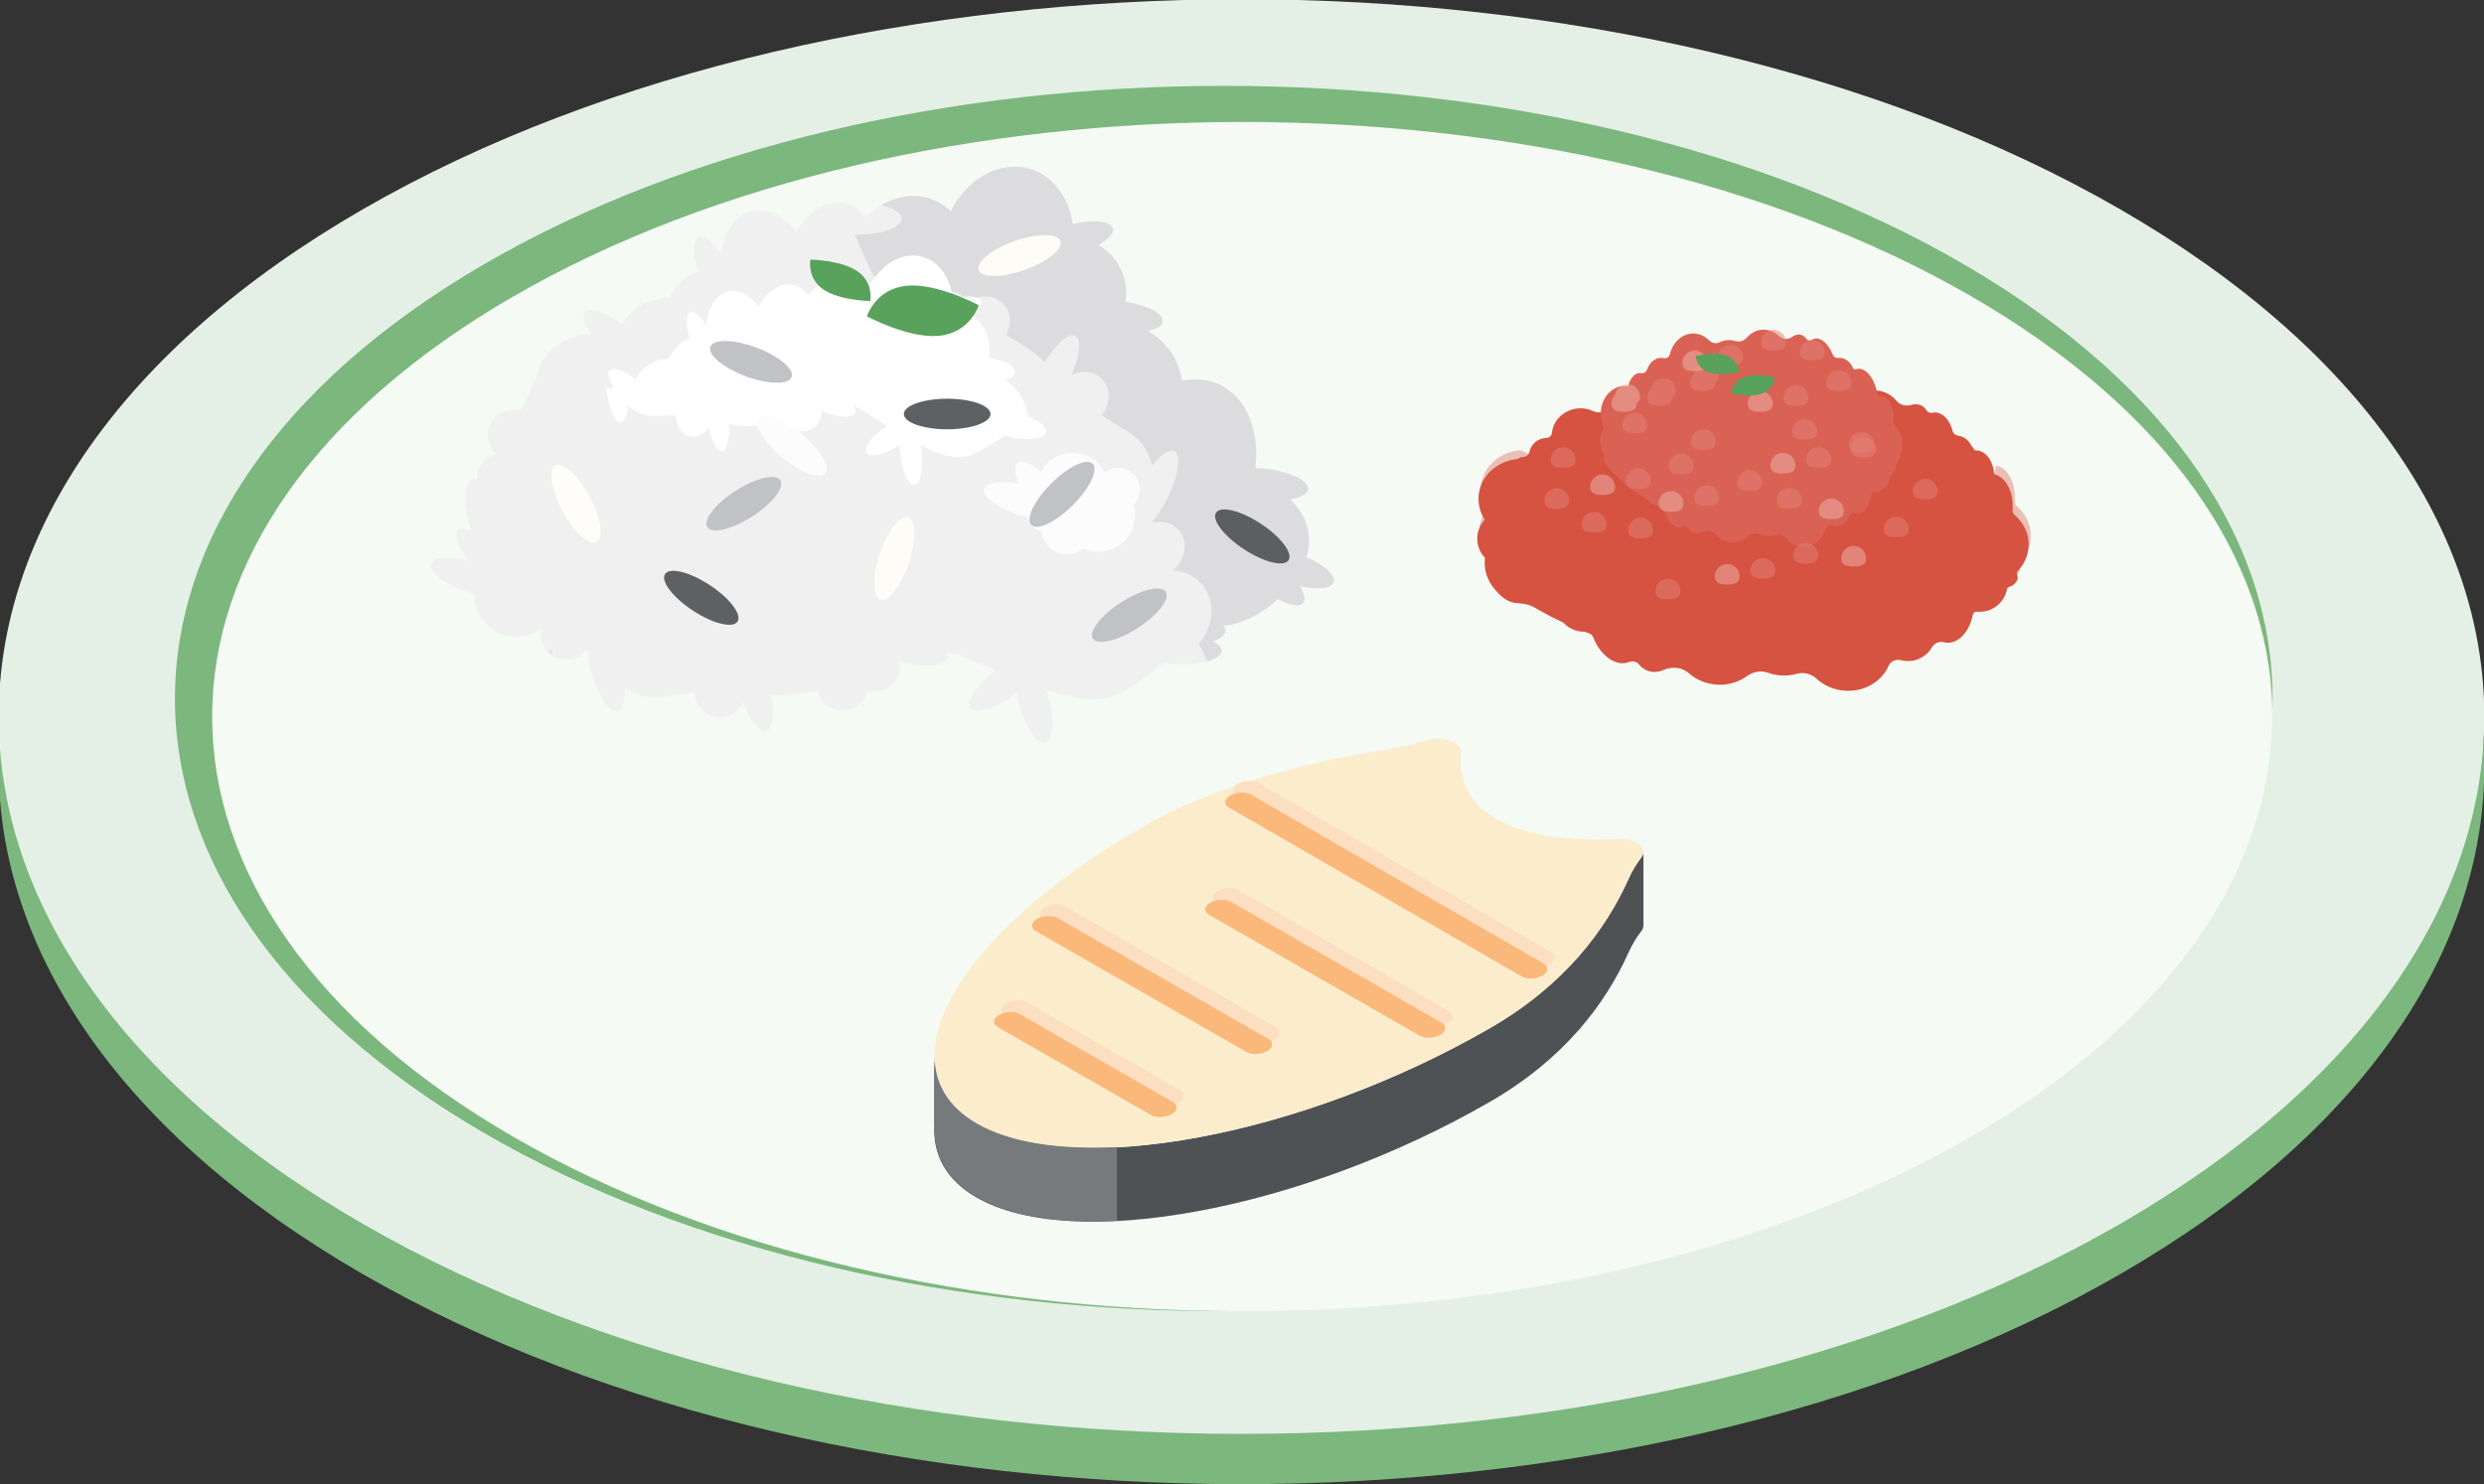 <?xml version="1.0" encoding="UTF-8" standalone="no"?>
<!-- Created with Inkscape (http://www.inkscape.org/) -->

<svg
   xmlns:dc="http://purl.org/dc/elements/1.1/"
   xmlns:cc="http://creativecommons.org/ns#"
   xmlns:rdf="http://www.w3.org/1999/02/22-rdf-syntax-ns#"
   xmlns:svg="http://www.w3.org/2000/svg"
   xmlns="http://www.w3.org/2000/svg"
   xmlns:sodipodi="http://sodipodi.sourceforge.net/DTD/sodipodi-0.dtd"
   xmlns:inkscape="http://www.inkscape.org/namespaces/inkscape"
   width="31.267mm"
   height="18.685mm"
   viewBox="0 0 31.267 18.685"
   version="1.1"
   id="svg13403"
   inkscape:version="0.92.4 (5da689c313, 2019-01-14)"
   sodipodi:docname="2.svg">
  <rect x="0" y="0" width="31.267" height="18.685" fill="#333333" stroke="none"/>
  <defs
     id="defs13397">
    <clipPath
       clipPathUnits="userSpaceOnUse"
       id="clipPath1671">
      <path
         d="m 106.447,506.061 h 12.998 v -9.078 h -12.998 z"
         id="path1669"
         inkscape:connector-curvature="0" />
    </clipPath>
    <clipPath
       clipPathUnits="userSpaceOnUse"
       id="clipPath1623">
      <path
         d="m 108.081,505.851 h 9.843 v -8.343 h -9.843 z"
         id="path1621"
         inkscape:connector-curvature="0" />
    </clipPath>
    <clipPath
       clipPathUnits="userSpaceOnUse"
       id="clipPath1583">
      <path
         d="m 107.777,506.239 h 10.497 v -6.877 h -10.497 z"
         id="path1581"
         inkscape:connector-curvature="0" />
    </clipPath>
    <clipPath
       clipPathUnits="userSpaceOnUse"
       id="clipPath1567">
      <path
         d="m 104.132,502.299 h 19.662 v -8.27 h -19.662 z"
         id="path1565"
         inkscape:connector-curvature="0" />
    </clipPath>
    <clipPath
       clipPathUnits="userSpaceOnUse"
       id="clipPath1515">
      <path
         d="m 106.674,506.593 h 13.799 v -8.343 h -13.799 z"
         id="path1513"
         inkscape:connector-curvature="0" />
    </clipPath>
  </defs>
  <sodipodi:namedview
     id="base"
     pagecolor="#ffffff"
     bordercolor="#666666"
     borderopacity="1.0"
     inkscape:pageopacity="0.0"
     inkscape:pageshadow="2"
     inkscape:zoom="3.959798"
     inkscape:cx="91.686106"
     inkscape:cy="31.938164"
     inkscape:document-units="mm"
     inkscape:current-layer="layer1"
     showgrid="false"
     inkscape:window-width="1920"
     inkscape:window-height="1017"
     inkscape:window-x="1912"
     inkscape:window-y="-8"
     inkscape:window-maximized="1" />
  <g
     inkscape:label="Layer 1"
     inkscape:groupmode="layer"
     id="layer1"
     transform="translate(-94.735,-137.223)">
    <g
       id="g1409"
       transform="matrix(0.353,0,0,-0.353,121.424,153.265)">
      <path
         d="m 0,0 c -17.307,-9.991 -45.366,-9.991 -62.672,0 -17.307,9.992 -17.307,26.192 0,36.184 17.306,9.992 45.365,9.992 62.672,0 C 17.306,26.192 17.306,9.992 0,0"
         style="fill:#7cb77e;fill-opacity:1;fill-rule:nonzero;stroke:none"
         id="path1411"
         inkscape:connector-curvature="0" />
    </g>
    <g
       id="g1413"
       transform="matrix(0.353,0,0,-0.353,121.424,152.632)">
      <path
         d="m 0,0 c -17.307,-9.991 -45.366,-9.991 -62.672,0 -17.307,9.992 -17.307,26.192 0,36.185 C -45.366,46.176 -17.307,46.176 0,36.184 17.306,26.192 17.306,9.992 0,0"
         style="fill:#e4f0e5;fill-opacity:1;fill-rule:nonzero;stroke:none"
         id="path1415"
         inkscape:connector-curvature="0" />
    </g>
    <g
       id="g1417"
       transform="matrix(0.353,0,0,-0.353,119.534,151.541)">
      <path
         d="m 0,0 c -14.348,-8.283 -37.611,-8.283 -51.958,0 -14.349,8.284 -14.349,21.715 -0.001,29.999 14.348,8.283 37.611,8.283 51.959,0 C 14.348,21.715 14.348,8.284 0,0"
         style="fill:#f5faf5;fill-opacity:1;fill-rule:nonzero;stroke:none"
         id="path1419"
         inkscape:connector-curvature="0" />
    </g>
    <g
       id="g1421"
       transform="matrix(0.353,0,0,-0.353,101.204,151.541)">
      <path
         d="m 0,0 c -14.348,8.284 -14.348,21.715 0,29.999 14.348,8.283 37.61,8.283 51.958,0 7.033,-4.061 10.61,-9.358 10.748,-14.68 0.144,5.701 -3.498,11.428 -10.942,15.778 -14.607,8.535 -38.289,8.535 -52.896,0 -14.607,-8.535 -14.607,-22.373 0,-30.909 C 6.255,-4.128 15.964,-6.258 25.646,-6.208 16.354,-6.159 7.089,-4.093 0,0"
         style="fill:#7cb77e;fill-opacity:1;fill-rule:nonzero;stroke:none"
         id="path1423"
         inkscape:connector-curvature="0" />
    </g>
    <g
       id="g1425"
       transform="matrix(0.353,0,0,-0.353,111.178,144.239)">
      <path
         d="m 0,0 c 0.024,0.078 0.05,0.157 0.064,0.24 0.125,0.708 -0.15,1.388 -0.656,1.826 0.376,0.056 0.633,0.18 0.654,0.355 0.036,0.3 -0.622,0.625 -1.469,0.727 -0.142,0.018 -0.278,0.025 -0.409,0.028 0.145,1.303 -0.279,2.465 -1.22,2.951 -0.426,0.22 -0.906,0.259 -1.394,0.173 -0.115,0.745 -0.565,1.399 -1.216,1.772 0.306,0.063 0.508,0.179 0.527,0.333 0.034,0.283 -0.554,0.587 -1.333,0.706 0.138,0.833 -0.273,1.627 -0.967,2.025 0.349,0.199 0.569,0.42 0.521,0.595 -0.074,0.266 -0.698,0.32 -1.432,0.155 -0.135,0.937 -0.683,1.712 -1.514,1.961 -1.077,0.323 -2.254,-0.336 -2.834,-1.509 -0.224,0.214 -0.491,0.376 -0.796,0.468 -0.78,0.234 -1.611,-0.051 -2.232,-0.67 -0.166,0.221 -0.376,0.39 -0.633,0.468 -0.661,0.198 -1.397,-0.225 -1.861,-0.984 -0.419,0.558 -1.003,0.862 -1.562,0.734 -0.614,-0.143 -1.006,-0.774 -1.092,-1.558 -0.292,0.442 -0.611,0.703 -0.81,0.615 -0.224,-0.1 -0.216,-0.606 -0.023,-1.21 -0.442,-0.181 -0.819,-0.504 -1.032,-0.946 -0.697,0.004 -1.33,-0.364 -1.682,-0.944 -0.59,0.433 -1.163,0.63 -1.336,0.422 -0.12,-0.145 -0.018,-0.446 0.237,-0.785 -0.955,0.02 -1.809,-0.651 -1.979,-1.62 -0.005,-0.026 -0.003,-0.051 -0.006,-0.076 -0.008,0.007 -0.017,0.011 -0.025,0.017 -0.071,-0.138 -0.27,-0.536 -0.506,-1.049 -0.003,0.001 -0.005,0.003 -0.008,0.004 -0.495,0.129 -0.999,-0.168 -1.128,-0.662 -0.086,-0.333 0.031,-0.66 0.259,-0.884 -0.309,-0.084 -0.569,-0.314 -0.655,-0.646 -0.025,-0.094 -0.021,-0.188 -0.016,-0.281 -0.057,0.025 -0.115,0.057 -0.166,0.043 -0.291,-0.08 -0.341,-0.813 -0.114,-1.636 0.021,-0.074 0.047,-0.14 0.071,-0.209 -0.206,0.072 -0.382,0.091 -0.469,0.001 -0.163,-0.168 0.004,-0.601 0.371,-1.065 -0.677,0.17 -1.242,0.128 -1.325,-0.121 -0.095,-0.285 0.484,-0.736 1.294,-1.006 0.079,-0.026 0.156,-0.047 0.234,-0.069 -0.006,-0.678 0.443,-1.301 1.13,-1.48 0.453,-0.117 0.907,-0.012 1.26,0.24 -0.101,-0.48 0.185,-0.96 0.665,-1.084 0.371,-0.096 0.734,0.059 0.952,0.346 0.018,-0.019 0.037,-0.037 0.055,-0.057 0.011,-0.236 0.043,-0.494 0.121,-0.778 0.228,-0.823 0.648,-1.425 0.938,-1.345 0.185,0.051 0.26,0.38 0.241,0.814 0.42,-0.275 0.932,-0.433 1.59,-0.293 0,0 0.392,0.061 0.907,0.124 0.017,-0.396 0.275,-0.753 0.678,-0.858 0.436,-0.113 0.864,0.115 1.051,0.505 0.237,-0.64 0.573,-1.085 0.821,-1.015 0.247,0.068 0.309,0.615 0.185,1.281 0.4,-0.061 1.063,0.037 1.652,0.14 0.083,-0.312 0.314,-0.578 0.649,-0.665 0.494,-0.127 0.999,0.169 1.127,0.664 0.495,-0.128 1,0.168 1.127,0.663 0.035,0.132 0.034,0.265 0.012,0.392 0.028,-0.009 0.055,-0.017 0.084,-0.025 0.826,-0.215 1.557,-0.153 1.633,0.139 0.015,0.056 10e-4,0.116 -0.031,0.177 0.104,-0.01 0.213,-0.015 0.325,-0.016 0.431,-0.176 0.9,-0.379 1.413,-0.598 -0.668,-0.507 -1.067,-1.104 -0.889,-1.342 0.18,-0.241 0.881,-0.022 1.565,0.488 0.026,0.02 0.045,0.041 0.071,0.061 0.023,-0.135 0.044,-0.271 0.084,-0.414 0.227,-0.823 0.647,-1.425 0.937,-1.345 0.291,0.08 0.341,0.813 0.114,1.636 -0.023,0.082 -0.053,0.149 -0.08,0.226 1.028,-0.328 1.992,-0.478 2.626,-0.135 0.496,0.269 1.039,0.673 1.591,1.106 0.15,-0.024 0.307,-0.044 0.474,-0.052 0.853,-0.04 1.556,0.171 1.57,0.472 0.006,0.123 -0.115,0.24 -0.307,0.34 0.279,0.103 0.45,0.242 0.447,0.394 -10e-4,0.061 -0.037,0.119 -0.092,0.173 0.309,-0.008 0.78,0.136 1.274,0.426 0.275,0.161 0.506,0.34 0.686,0.514 0.412,-0.219 0.767,-0.295 0.895,-0.141 0.098,0.118 0.047,0.341 -0.112,0.602 0.622,-0.135 1.127,-0.087 1.205,0.146 C 1.058,-0.638 0.637,-0.27 0,0"
         style="fill:#f0f0f1;fill-opacity:1;fill-rule:nonzero;stroke:none"
         id="path1427"
         inkscape:connector-curvature="0" />
    </g>
    <g
       id="g1429"
       transform="matrix(0.353,0,0,-0.353,100.622,144.253)">
      <path
         d="M 0,0 C -0.001,0 -0.002,0.001 -0.003,0.001 -0.002,0 -0.001,0 -0.001,-0.001 0,-0.001 0,0 0,0"
         style="fill:#e3e3e5;fill-opacity:1;fill-rule:nonzero;stroke:none"
         id="path1431"
         inkscape:connector-curvature="0" />
    </g>
    <g
       id="g1433"
       transform="matrix(0.353,0,0,-0.353,101.683,145.403)">
      <path
         d="m 0,0 c -0.045,-0.021 -0.09,-0.032 -0.135,-0.051 0.052,-0.056 0.103,-0.11 0.168,-0.153 C 0.023,-0.136 0.003,-0.07 0,0"
         style="fill:#e3e3e5;fill-opacity:1;fill-rule:nonzero;stroke:none"
         id="path1435"
         inkscape:connector-curvature="0" />
    </g>
    <g
       id="g1437"
       transform="matrix(0.353,0,0,-0.353,111.178,144.239)">
      <path
         d="m 0,0 c 0.024,0.078 0.05,0.156 0.065,0.24 0.124,0.708 -0.151,1.388 -0.657,1.826 0.376,0.056 0.633,0.18 0.654,0.355 0.036,0.3 -0.622,0.625 -1.469,0.727 -0.142,0.018 -0.278,0.025 -0.409,0.029 0.145,1.302 -0.279,2.464 -1.22,2.95 -0.426,0.22 -0.906,0.259 -1.394,0.173 -0.115,0.745 -0.565,1.399 -1.216,1.772 0.306,0.063 0.508,0.179 0.527,0.333 0.034,0.283 -0.554,0.587 -1.333,0.707 0.138,0.832 -0.273,1.626 -0.967,2.024 0.349,0.199 0.569,0.42 0.521,0.595 -0.074,0.266 -0.698,0.32 -1.432,0.155 -0.135,0.937 -0.683,1.712 -1.514,1.962 -1.077,0.322 -2.254,-0.337 -2.834,-1.51 -0.224,0.214 -0.491,0.376 -0.796,0.468 -0.564,0.169 -1.153,0.059 -1.672,-0.243 0.448,-0.117 0.734,-0.306 0.709,-0.515 -0.039,-0.319 -0.783,-0.555 -1.668,-0.538 0.232,-0.523 0.443,-1.004 0.645,-1.437 0.085,-0.076 0.165,-0.152 0.238,-0.23 0.02,0.073 0.054,0.133 0.105,0.17 0.273,0.194 0.88,-0.238 1.357,-0.965 0.016,-0.027 0.03,-0.052 0.046,-0.077 0.076,0.121 0.172,0.233 0.297,0.322 0.461,0.33 1.067,0.245 1.353,-0.19 0.461,0.33 1.067,0.245 1.352,-0.191 0.193,-0.295 0.176,-0.671 0.01,-0.987 0.528,-0.304 1.109,-0.661 1.37,-0.977 0.395,0.641 0.845,1.06 1.084,0.953 0.242,-0.106 0.174,-0.702 -0.116,-1.397 0.431,0.204 0.927,0.111 1.178,-0.272 0.233,-0.355 0.168,-0.826 -0.109,-1.169 0.441,-0.29 0.787,-0.498 0.787,-0.498 0.608,-0.317 0.884,-0.79 1.006,-1.298 0.304,0.377 0.603,0.602 0.782,0.523 0.283,-0.125 0.162,-0.909 -0.267,-1.751 -0.149,-0.291 -0.315,-0.527 -0.48,-0.734 0,-0.029 10e-4,-0.057 10e-4,-0.084 0.378,0.097 0.771,-0.013 0.986,-0.34 0.276,-0.423 0.143,-1.015 -0.287,-1.352 0.456,-0.021 0.882,-0.233 1.143,-0.632 0.397,-0.605 0.285,-1.426 -0.22,-1.993 0.044,-0.068 0.088,-0.137 0.129,-0.212 0.075,-0.135 0.137,-0.27 0.193,-0.402 0.301,0.085 0.495,0.216 0.502,0.371 0.006,0.123 -0.115,0.24 -0.307,0.34 0.279,0.103 0.45,0.242 0.447,0.393 -10e-4,0.062 -0.037,0.12 -0.092,0.174 0.309,-0.008 0.78,0.136 1.274,0.426 0.275,0.162 0.506,0.34 0.686,0.514 0.412,-0.219 0.767,-0.295 0.895,-0.141 0.099,0.118 0.047,0.341 -0.112,0.602 0.622,-0.135 1.127,-0.087 1.205,0.146 C 1.058,-0.638 0.637,-0.27 0,0"
         style="fill:#dcdcdf;fill-opacity:1;fill-rule:nonzero;stroke:none"
         id="path1439"
         inkscape:connector-curvature="0" />
    </g>
    <g
       id="g1441"
       transform="matrix(0.353,0,0,-0.353,109.08,143.387)">
      <path
         d="m 0,0 c 0,0.43 -0.348,0.777 -0.777,0.777 -0.176,0 -0.331,-0.069 -0.461,-0.168 -0.22,0.414 -0.65,0.7 -1.151,0.7 -0.488,0 -0.909,-0.271 -1.133,-0.667 -0.346,0.299 -0.664,0.437 -0.822,0.318 -0.14,-0.105 -0.11,-0.394 0.03,-0.744 -0.638,0.115 -1.151,0.047 -1.22,-0.192 -0.083,-0.29 0.514,-0.715 1.335,-0.953 0.065,-0.018 0.128,-0.032 0.191,-0.048 0.069,-0.253 0.255,-0.451 0.505,-0.53 0.067,-0.453 0.441,-0.806 0.913,-0.806 0.22,0 0.415,0.087 0.575,0.215 0.167,-0.077 0.35,-0.122 0.546,-0.122 0.722,0 1.308,0.585 1.308,1.308 0,0.13 -0.025,0.253 -0.06,0.372 C -0.085,-0.4 0,-0.21 0,0"
         style="fill:#fcfcfd;fill-opacity:1;fill-rule:nonzero;stroke:none"
         id="path1443"
         inkscape:connector-curvature="0" />
    </g>
    <g
       id="g1445"
       transform="matrix(0.353,0,0,-0.353,107.713,142.491)">
      <path
         d="M 0,0 C 0.03,0.021 0.06,0.038 0.09,0.059 0.028,0.053 -0.035,0.046 -0.098,0.033 c -0.074,0.569 -0.384,1.065 -0.839,1.344 0.216,0.051 0.359,0.142 0.374,0.26 0.026,0.216 -0.384,0.443 -0.93,0.527 0.104,0.639 -0.177,1.241 -0.661,1.539 0.247,0.155 0.403,0.325 0.37,0.46 C -1.833,4.365 -2.271,4.4 -2.788,4.269 -2.874,4.983 -3.252,5.57 -3.833,5.754 -4.586,5.991 -5.419,5.478 -5.837,4.576 -5.992,4.737 -6.178,4.858 -6.391,4.926 -6.937,5.098 -7.523,4.873 -7.964,4.395 -8.079,4.562 -8.225,4.689 -8.405,4.746 -8.867,4.892 -9.388,4.562 -9.72,3.979 c -0.289,0.422 -0.697,0.65 -1.091,0.546 -0.432,-0.114 -0.712,-0.6 -0.78,-1.2 -0.201,0.336 -0.423,0.532 -0.563,0.463 -0.158,-0.078 -0.158,-0.466 -0.027,-0.925 -0.312,-0.142 -0.579,-0.391 -0.733,-0.732 -0.489,-0.003 -0.937,-0.29 -1.19,-0.736 -0.41,0.326 -0.811,0.471 -0.934,0.311 -0.086,-0.112 -0.016,-0.341 0.16,-0.598 -0.088,10e-4 -0.175,-0.008 -0.261,-0.025 0.003,-0.039 0.003,-0.075 0.008,-0.116 0.076,-0.643 0.308,-1.136 0.518,-1.102 0.133,0.022 0.218,0.264 0.248,0.593 0.264,-0.245 0.604,-0.412 1.074,-0.365 0,0 0.278,0.011 0.643,0.011 -0.028,-0.301 0.116,-0.594 0.385,-0.71 0.291,-0.125 0.611,0.007 0.78,0.287 0.101,-0.507 0.29,-0.872 0.469,-0.843 0.179,0.029 0.275,0.437 0.256,0.952 0.271,-0.083 0.741,-0.068 1.16,-0.045 0.026,-0.243 0.16,-0.465 0.385,-0.56 0.33,-0.142 0.71,0.036 0.848,0.398 0.33,-0.142 0.71,0.037 0.847,0.398 0.038,0.098 0.05,0.199 0.047,0.296 0.019,-0.008 0.036,-0.018 0.056,-0.026 0.553,-0.237 1.066,-0.257 1.147,-0.043 0.03,0.077 -0.003,0.174 -0.08,0.276 0.344,-0.192 0.768,-0.474 1.222,-0.761 -0.514,-0.323 -0.85,-0.738 -0.749,-0.934 0.101,-0.199 0.609,-0.098 1.134,0.227 0.02,0.012 0.035,0.027 0.055,0.04 0.003,-0.105 0.004,-0.209 0.018,-0.322 0.076,-0.642 0.308,-1.135 0.518,-1.101 0.209,0.035 0.317,0.583 0.24,1.225 -0.007,0.065 -0.022,0.12 -0.033,0.179 0.681,-0.341 1.336,-0.543 1.81,-0.34 0.37,0.158 0.787,0.413 1.213,0.692 0.102,-0.033 0.209,-0.061 0.324,-0.082 0.588,-0.109 1.097,-0.013 1.137,0.214 C 0.569,-0.316 0.345,-0.132 0,0"
         style="fill:#ffffff;fill-opacity:1;fill-rule:nonzero;stroke:none"
         id="path1447"
         inkscape:connector-curvature="0" />
    </g>
    <g
       id="g1449"
       transform="matrix(0.353,0,0,-0.353,101.728,143.084)">
      <path
         d="m 0,0 c -0.266,-0.143 -0.153,-0.867 0.25,-1.619 0.404,-0.753 0.946,-1.247 1.212,-1.105 0.266,0.143 0.153,0.869 -0.251,1.62 C 0.808,-0.352 0.265,0.143 0,0"
         style="fill:#fefdf9;fill-opacity:1;fill-rule:nonzero;stroke:none"
         id="path1451"
         inkscape:connector-curvature="0" />
    </g>
    <g
       id="g1453"
       transform="matrix(0.353,0,0,-0.353,104.283,142.487)">
      <path
         d="M 0,0 C -0.192,-0.232 0.184,-0.862 0.841,-1.407 1.498,-1.952 2.186,-2.206 2.378,-1.975 2.571,-1.743 2.194,-1.113 1.538,-0.567 0.881,-0.022 0.192,0.231 0,0"
         style="fill:#fcfcfd;fill-opacity:1;fill-rule:nonzero;stroke:none"
         id="path1455"
         inkscape:connector-curvature="0" />
    </g>
    <g
       id="g1457"
       transform="matrix(0.353,0,0,-0.353,106.165,143.736)">
      <path
         d="m 0,0 c -0.286,0.096 -0.736,-0.483 -1.006,-1.294 -0.27,-0.81 -0.258,-1.543 0.028,-1.639 0.286,-0.094 0.736,0.485 1.007,1.294 C 0.299,-0.829 0.286,-0.096 0,0"
         style="fill:#fefcf6;fill-opacity:1;fill-rule:nonzero;stroke:none"
         id="path1459"
         inkscape:connector-curvature="0" />
    </g>
    <g
       id="g1461"
       transform="matrix(0.353,0,0,-0.353,109.41,144.674)">
      <path
         d="m 0,0 c -0.163,0.253 -0.877,0.085 -1.595,-0.376 -0.718,-0.461 -1.169,-1.041 -1.006,-1.294 0.163,-0.254 0.877,-0.086 1.595,0.376 C -0.288,-0.833 0.163,-0.254 0,0"
         style="fill:#c0c2c6;fill-opacity:1;fill-rule:nonzero;stroke:none"
         id="path1463"
         inkscape:connector-curvature="0" />
    </g>
    <g
       id="g1465"
       transform="matrix(0.353,0,0,-0.353,104.557,143.27)">
      <path
         d="m 0,0 c -0.163,0.253 -0.877,0.085 -1.595,-0.376 -0.719,-0.461 -1.169,-1.041 -1.007,-1.294 0.164,-0.254 0.878,-0.086 1.596,0.376 C -0.288,-0.833 0.163,-0.254 0,0"
         style="fill:#c0c2c6;fill-opacity:1;fill-rule:nonzero;stroke:none"
         id="path1467"
         inkscape:connector-curvature="0" />
    </g>
    <g
       id="g1469"
       transform="matrix(0.353,0,0,-0.353,103.677,141.589)">
      <path
         d="M 0,0 C -0.105,-0.282 0.458,-0.753 1.257,-1.052 2.057,-1.35 2.791,-1.363 2.896,-1.081 3.001,-0.799 2.438,-0.328 1.639,-0.029 0.839,0.27 0.105,0.282 0,0"
         style="fill:#c0c2c6;fill-opacity:1;fill-rule:nonzero;stroke:none"
         id="path1471"
         inkscape:connector-curvature="0" />
    </g>
    <g
       id="g1473"
       transform="matrix(0.353,0,0,-0.353,107.717,143.833)">
      <path
         d="M 0,0 C 0.213,-0.213 0.875,0.104 1.479,0.707 2.083,1.311 2.399,1.973 2.186,2.186 1.973,2.399 1.311,2.082 0.708,1.479 0.104,0.875 -0.213,0.213 0,0"
         style="fill:#c0c2c6;fill-opacity:1;fill-rule:nonzero;stroke:none"
         id="path1475"
         inkscape:connector-curvature="0" />
    </g>
    <g
       id="g1477"
       transform="matrix(0.353,0,0,-0.353,107.054,140.623)">
      <path
         d="M 0,0 C 0.101,-0.284 0.834,-0.283 1.639,0.003 2.443,0.288 3.014,0.75 2.913,1.034 2.813,1.317 2.079,1.316 1.274,1.031 0.47,0.745 -0.101,0.283 0,0"
         style="fill:#fefcf6;fill-opacity:1;fill-rule:nonzero;stroke:none"
         id="path1479"
         inkscape:connector-curvature="0" />
    </g>
    <g
       id="g1481"
       transform="matrix(0.353,0,0,-0.353,103.106,144.451)">
      <path
         d="M 0,0 C -0.165,-0.252 0.28,-0.836 0.994,-1.304 1.708,-1.771 2.42,-1.947 2.585,-1.695 2.75,-1.443 2.306,-0.859 1.592,-0.392 0.878,0.077 0.166,0.252 0,0"
         style="fill:#5e6163;fill-opacity:1;fill-rule:nonzero;stroke:none"
         id="path1483"
         inkscape:connector-curvature="0" />
    </g>
    <g
       id="g1485"
       transform="matrix(0.353,0,0,-0.353,106.112,142.436)">
      <path
         d="m 0,0 c 0,-0.301 0.692,-0.545 1.546,-0.545 0.853,0 1.545,0.244 1.545,0.545 0,0.302 -0.692,0.546 -1.545,0.546 C 0.692,0.546 0,0.302 0,0"
         style="fill:#5e6163;fill-opacity:1;fill-rule:nonzero;stroke:none"
         id="path1487"
         inkscape:connector-curvature="0" />
    </g>
    <g
       id="g1489"
       transform="matrix(0.353,0,0,-0.353,110.042,143.678)">
      <path
         d="M 0,0 C -0.165,-0.252 0.279,-0.836 0.994,-1.304 1.708,-1.771 2.42,-1.947 2.585,-1.695 2.75,-1.443 2.306,-0.859 1.592,-0.392 0.878,0.077 0.165,0.252 0,0"
         style="fill:#5c5f61;fill-opacity:1;fill-rule:nonzero;stroke:none"
         id="path1491"
         inkscape:connector-curvature="0" />
    </g>
    <g
       id="g1493"
       transform="matrix(0.353,0,0,-0.353,106.557,141.451)">
      <path
         d="m 0,0 c 1.102,0.108 1.412,1.087 1.412,1.087 0,0 -1.476,0.805 -2.578,0.697 -1.102,-0.107 -1.412,-1.087 -1.412,-1.087 0,0 1.476,-0.804 2.578,-0.697"
         style="fill:#58a25b;fill-opacity:1;fill-rule:nonzero;stroke:none"
         id="path1495"
         inkscape:connector-curvature="0" />
    </g>
    <g
       id="g1497"
       transform="matrix(0.353,0,0,-0.353,105.097,140.866)">
      <path
         d="m 0,0 c -0.589,0.407 -0.456,1.059 -0.456,1.059 0,0 1.087,-0.009 1.677,-0.417 0.589,-0.408 0.456,-1.059 0.456,-1.059 0,0 -1.088,0.01 -1.677,0.417"
         style="fill:#58a25b;fill-opacity:1;fill-rule:nonzero;stroke:none"
         id="path1499"
         inkscape:connector-curvature="0" />
    </g>
    <g
       id="g1501"
       transform="matrix(0.353,0,0,-0.353,120.123,144.424)">
      <path
         d="m 0,0 c 0.258,0.258 0.417,0.601 0.417,0.979 0,0.419 -0.195,0.797 -0.506,1.061 -0.046,0.039 -0.07,0.096 -0.065,0.154 0.045,0.634 -0.216,1.176 -0.657,1.292 -0.036,0.486 -0.323,0.862 -0.656,0.846 H -1.473 C -1.486,4.331 -1.497,4.339 -1.509,4.343 -1.547,4.399 -1.585,4.456 -1.628,4.506 -1.707,4.672 -1.852,4.804 -2.044,4.85 -2.066,4.854 -2.087,4.858 -2.108,4.86 -2.118,4.862 -2.125,4.866 -2.134,4.868 -2.153,4.875 -2.172,4.885 -2.191,4.891 -2.242,4.92 -2.281,4.968 -2.295,5.028 L -2.296,5.029 C -2.398,5.456 -2.715,5.746 -3.004,5.677 L -3.007,5.676 C -3.09,5.655 -3.179,5.687 -3.223,5.761 -3.268,5.836 -3.329,5.896 -3.406,5.935 -3.515,5.989 -3.641,5.994 -3.767,5.957 -3.958,5.9 -4.168,5.95 -4.295,6.104 -4.432,6.269 -4.627,6.394 -4.86,6.449 -4.943,6.469 -5.025,6.475 -5.106,6.475 -5.204,6.484 -5.297,6.469 -5.386,6.437 -5.419,6.427 -5.45,6.416 -5.481,6.404 -5.597,6.355 -5.734,6.373 -5.822,6.465 -5.92,6.564 -6.037,6.636 -6.169,6.667 -6.352,6.711 -6.54,6.677 -6.716,6.58 -6.736,6.569 -6.759,6.565 -6.78,6.556 -6.841,6.584 -6.898,6.62 -6.942,6.674 -7.08,6.839 -7.274,6.965 -7.507,7.02 -7.682,7.061 -7.854,7.056 -8.013,7.015 -8.141,7.006 -8.26,6.967 -8.371,6.914 c -0.076,0.011 -0.154,0.019 -0.234,0.019 -0.036,0 -0.069,-0.007 -0.104,-0.009 -0.003,0.002 -0.008,0.002 -0.011,0.004 -0.075,0.038 -0.156,0.068 -0.242,0.089 -0.134,0.031 -0.267,0.036 -0.394,0.018 -0.159,-0.022 -0.313,0.05 -0.415,0.174 -0.137,0.167 -0.333,0.295 -0.568,0.35 -0.437,0.102 -0.868,-0.077 -1.074,-0.413 -0.058,-0.096 -0.175,-0.135 -0.277,-0.089 -0.035,0.015 -0.072,0.028 -0.111,0.037 -0.242,0.057 -0.486,-0.036 -0.631,-0.22 -0.067,-0.084 -0.179,-0.119 -0.278,-0.077 -0.019,0.008 -0.039,0.015 -0.06,0.019 -0.119,0.029 -0.244,-0.005 -0.355,-0.085 -0.02,0 -0.039,0.004 -0.058,0.004 -0.689,0 -1.27,-0.406 -1.485,-0.97 -0.002,-0.002 -0.004,-0.002 -0.006,-0.004 -0.134,-0.088 -0.304,-0.089 -0.449,-0.022 -0.195,0.092 -0.428,0.122 -0.664,0.072 -0.438,-0.095 -0.75,-0.443 -0.791,-0.835 -0.011,-0.112 -0.1,-0.198 -0.212,-0.2 -0.038,-10e-4 -0.077,-0.005 -0.116,-0.014 -0.243,-0.053 -0.422,-0.241 -0.475,-0.47 -0.024,-0.105 -0.11,-0.185 -0.217,-0.189 -0.021,-10e-4 -0.042,-0.004 -0.062,-0.008 -0.052,-0.012 -0.098,-0.036 -0.141,-0.067 -0.733,-0.065 -1.33,-0.599 -1.394,-1.299 -0.028,-0.314 0.054,-0.613 0.217,-0.866 -0.166,-0.176 -0.267,-0.415 -0.267,-0.676 0,-0.267 0.106,-0.508 0.277,-0.687 0,-0.001 0,-0.002 0,-0.003 -0.056,-0.398 0.081,-0.803 0.34,-1.109 0.656,-0.777 0.834,-0.308 1.482,-0.69 0.035,-0.024 0.072,-0.045 0.109,-0.063 0.278,-0.159 0.567,-0.308 0.866,-0.447 0.16,-0.174 0.381,-0.293 0.636,-0.316 0.035,-0.004 0.07,-0.005 0.104,-0.004 0.005,0 0.01,-10e-4 0.015,-10e-4 0.071,-0.027 0.142,-0.054 0.213,-0.08 0.045,-0.037 0.081,-0.084 0.103,-0.141 l 10e-4,-0.002 c 0.256,-0.648 0.82,-1.034 1.259,-0.86 l 0.005,0.002 c 0.125,0.05 0.272,0.02 0.358,-0.085 0.088,-0.108 0.198,-0.189 0.327,-0.233 0.178,-0.061 0.368,-0.043 0.552,0.037 0.299,0.129 0.655,0.099 0.898,-0.117 0.251,-0.222 0.581,-0.371 0.952,-0.405 0.421,-0.039 0.816,0.079 1.121,0.3 0.22,0.16 0.495,0.211 0.751,0.12 0.131,-0.047 0.271,-0.078 0.417,-0.091 0.212,-0.019 0.417,0 0.608,0.053 0.252,0.071 0.515,10e-4 0.707,-0.176 0.253,-0.232 0.591,-0.388 0.973,-0.423 0.711,-0.065 1.349,0.314 1.597,0.889 0.07,0.162 0.267,0.241 0.438,0.197 0.052,-0.014 0.106,-0.024 0.161,-0.029 0.395,-0.036 0.756,0.165 0.944,0.487 0.087,0.147 0.255,0.227 0.421,0.183 0.031,-0.008 0.064,-0.014 0.097,-0.016 0.428,-0.04 0.823,0.393 0.939,0.993 0.014,0.073 0.082,0.119 0.156,0.112 h 10e-4 c 0.526,-0.048 0.992,0.325 1.069,0.841 0.119,0.096 0.165,0.019 0.332,0.233 0.09,0.151 0.018,0.188 0.018,0.254 C 0.002,-0.06 0,-0.029 0,0"
         style="fill:#d65241;fill-opacity:1;fill-rule:nonzero;stroke:none"
         id="path1503"
         inkscape:connector-curvature="0" />
    </g>
    <g
       id="g1505"
       transform="matrix(0.353,0,0,-0.353,118.68,142.831)">
      <path
         d="M 0,0 C 0,0.291 -0.107,0.553 -0.278,0.736 -0.302,0.763 -0.315,0.802 -0.313,0.843 -0.288,1.287 -0.434,1.667 -0.681,1.742 -0.716,1.753 -0.752,1.756 -0.788,1.754 -0.838,1.75 -0.882,1.791 -0.893,1.853 -0.897,1.88 -0.903,1.908 -0.91,1.937 -1.03,2.47 -1.359,2.817 -1.646,2.715 L -1.65,2.713 c -0.046,-0.017 -0.093,0.011 -0.117,0.063 -0.093,0.207 -0.269,0.347 -0.471,0.347 -0.02,0 -0.038,-0.001 -0.057,-0.004 -0.08,-0.011 -0.156,0.042 -0.192,0.133 L -2.488,3.253 C -2.66,3.685 -2.986,3.915 -3.217,3.768 L -3.22,3.767 C -3.286,3.724 -3.368,3.735 -3.419,3.803 -3.473,3.872 -3.537,3.921 -3.61,3.943 -3.713,3.975 -3.82,3.948 -3.92,3.876 -4.07,3.767 -4.259,3.768 -4.397,3.899 c -0.149,0.143 -0.34,0.229 -0.548,0.229 -0.237,0 -0.451,-0.111 -0.607,-0.29 -0.109,-0.124 -0.261,-0.159 -0.404,-0.114 -0.07,0.021 -0.145,0.033 -0.222,0.033 -0.12,0 -0.235,-0.028 -0.338,-0.079 -0.13,-0.065 -0.276,-0.026 -0.386,0.081 -0.15,0.144 -0.342,0.232 -0.552,0.232 -0.391,0 -0.721,-0.302 -0.828,-0.715 C -8.312,3.159 -8.403,3.088 -8.5,3.111 -8.532,3.119 -8.566,3.123 -8.601,3.123 -8.818,3.123 -9.005,2.962 -9.092,2.729 -9.132,2.621 -9.22,2.556 -9.312,2.575 -9.33,2.579 -9.348,2.581 -9.366,2.581 c -0.181,0 -0.338,-0.192 -0.416,-0.473 -0.011,0.002 -0.022,0.005 -0.034,0.006 -0.476,0.055 -0.893,-0.348 -0.933,-0.901 -0.016,-0.217 0.03,-0.424 0.119,-0.6 -0.091,-0.122 -0.147,-0.287 -0.147,-0.468 0,-0.185 0.058,-0.353 0.152,-0.476 -0.009,-0.078 -0.016,-0.156 -0.02,-0.235 0.265,-0.364 0.605,-0.705 1.019,-1.014 0.019,-0.017 0.04,-0.031 0.06,-0.044 0.152,-0.11 0.311,-0.214 0.474,-0.31 0.088,-0.121 0.209,-0.203 0.349,-0.219 0.019,-0.002 0.038,-0.003 0.056,-0.003 0.003,0.001 0.006,0 0.009,0 0.039,-0.02 0.078,-0.037 0.117,-0.056 0.024,-0.025 0.044,-0.059 0.056,-0.098 l 0.001,-10e-4 c 0.14,-0.45 0.449,-0.716 0.69,-0.596 l 0.002,0.002 c 0.069,0.034 0.15,0.013 0.197,-0.06 0.048,-0.075 0.108,-0.131 0.179,-0.161 0.101,-0.043 0.209,-0.029 0.314,0.031 0.157,0.092 0.345,0.07 0.474,-0.078 0.138,-0.159 0.321,-0.265 0.528,-0.289 0.236,-0.027 0.458,0.058 0.626,0.219 0.117,0.111 0.271,0.128 0.41,0.068 0.069,-0.03 0.143,-0.051 0.219,-0.059 0.12,-0.014 0.236,0.002 0.343,0.041 0.134,0.048 0.275,-0.007 0.378,-0.126 0.139,-0.161 0.324,-0.27 0.533,-0.294 0.39,-0.044 0.739,0.217 0.876,0.617 0.038,0.113 0.134,0.174 0.228,0.14 0.032,-0.012 0.066,-0.02 0.1,-0.024 0.217,-0.024 0.414,0.114 0.517,0.337 0.048,0.103 0.14,0.158 0.231,0.128 0.017,-0.006 0.035,-0.01 0.054,-0.013 0.233,-0.026 0.45,0.274 0.514,0.69 0.008,0.051 0.045,0.082 0.085,0.077 h 0.001 c 0.288,-0.032 0.544,0.225 0.586,0.583 0.065,0.066 0.127,0.133 0.187,0.2 0.002,0.046 0.004,0.092 0.004,0.138 0,0.021 0,0.042 -0.001,0.062 C -0.087,-0.499 0,-0.262 0,0"
         style="fill:#da6254;fill-opacity:1;fill-rule:nonzero;stroke:none"
         id="path1507"
         inkscape:connector-curvature="0" />
    </g>
    <g
       transform="matrix(0.353,0,0,-0.353,76.598,320.203)"
       id="g1509">
      <g
         id="g1511" />
      <g
         id="g1559">
        <g
           clip-path="url(#clipPath1515)"
           id="g1557"
           style="opacity:0.5">
          <g
             transform="translate(115.77,498.985)"
             id="g1519">
            <path
               d="m 0,0 c -0.246,0 -0.445,-0.199 -0.445,-0.444 0,-0.246 0.199,-0.29 0.445,-0.29 0.246,0 0.445,0.044 0.445,0.29 C 0.445,-0.199 0.246,0 0,0"
               style="fill:#e28178;fill-opacity:1;fill-rule:nonzero;stroke:none"
               id="path1517"
               inkscape:connector-curvature="0" />
          </g>
          <g
             transform="translate(109.879,499.891)"
             id="g1523">
            <path
               d="m 0,0 c -0.246,0 -0.445,-0.199 -0.445,-0.445 0,-0.245 0.199,-0.289 0.445,-0.289 0.246,0 0.445,0.044 0.445,0.289 C 0.445,-0.199 0.246,0 0,0"
               style="fill:#e28178;fill-opacity:1;fill-rule:nonzero;stroke:none"
               id="path1521"
               inkscape:connector-curvature="0" />
          </g>
          <g
             transform="translate(107.119,502.405)"
             id="g1527">
            <path
               d="m 0,0 c -0.246,0 -0.445,-0.199 -0.445,-0.444 0,-0.246 0.199,-0.29 0.445,-0.29 0.246,0 0.445,0.044 0.445,0.29 C 0.445,-0.199 0.246,0 0,0"
               style="fill:#e28178;fill-opacity:1;fill-rule:nonzero;stroke:none"
               id="path1525"
               inkscape:connector-curvature="0" />
          </g>
          <g
             transform="translate(112.662,504.951)"
             id="g1531">
            <path
               d="m 0,0 c 0,0.245 -0.199,0.444 -0.445,0.444 -0.222,0 -0.405,-0.163 -0.438,-0.376 -0.081,-0.081 -0.133,-0.192 -0.133,-0.317 0,-0.245 0.2,-0.289 0.445,-0.289 0.246,0 0.445,0.044 0.445,0.289 0,0.005 -0.001,0.009 -0.001,0.014 C -0.049,-0.193 0,-0.122 0,0"
               style="fill:#e28178;fill-opacity:1;fill-rule:nonzero;stroke:none"
               id="path1529"
               inkscape:connector-curvature="0" />
          </g>
          <g
             transform="translate(111.773,501.733)"
             id="g1535">
            <path
               d="M 0,0 C 0,0.246 -0.199,0.445 -0.445,0.445 -0.69,0.445 -0.89,0.246 -0.89,0 c 0,-0.245 0.2,-0.29 0.445,-0.29 C -0.199,-0.29 0,-0.245 0,0"
               style="fill:#e28178;fill-opacity:1;fill-rule:nonzero;stroke:none"
               id="path1533"
               inkscape:connector-curvature="0" />
          </g>
          <g
             transform="translate(114.619,506.593)"
             id="g1539">
            <path
               d="m 0,0 c -0.246,0 -0.445,-0.199 -0.445,-0.445 0,-0.245 0.199,-0.289 0.445,-0.289 0.246,0 0.444,0.044 0.444,0.289 C 0.444,-0.199 0.246,0 0,0"
               style="fill:#e28178;fill-opacity:1;fill-rule:nonzero;stroke:none"
               id="path1537"
               inkscape:connector-curvature="0" />
          </g>
          <g
             transform="translate(117.76,502.946)"
             id="g1543">
            <path
               d="m 0,0 c -0.246,0 -0.445,-0.199 -0.445,-0.445 0,-0.245 0.199,-0.289 0.445,-0.289 0.246,0 0.445,0.044 0.445,0.289 C 0.445,-0.199 0.246,0 0,0"
               style="fill:#e28178;fill-opacity:1;fill-rule:nonzero;stroke:none"
               id="path1541"
               inkscape:connector-curvature="0" />
          </g>
          <g
             transform="translate(113.768,501.581)"
             id="g1547">
            <path
               d="m 0,0 c -0.246,0 -0.445,-0.199 -0.445,-0.444 0,-0.246 0.199,-0.29 0.445,-0.29 0.246,0 0.445,0.044 0.445,0.29 C 0.445,-0.199 0.246,0 0,0"
               style="fill:#e28178;fill-opacity:1;fill-rule:nonzero;stroke:none"
               id="path1545"
               inkscape:connector-curvature="0" />
          </g>
          <g
             transform="translate(116.949,505.148)"
             id="g1551">
            <path
               d="m 0,0 c -0.246,0 -0.445,-0.199 -0.445,-0.445 0,-0.245 0.199,-0.289 0.445,-0.289 0.246,0 0.445,0.044 0.445,0.289 C 0.445,-0.199 0.246,0 0,0"
               style="fill:#e28178;fill-opacity:1;fill-rule:nonzero;stroke:none"
               id="path1549"
               inkscape:connector-curvature="0" />
          </g>
          <g
             transform="translate(120.028,501.278)"
             id="g1555">
            <path
               d="m 0,0 c -0.246,0 -0.445,-0.199 -0.445,-0.445 0,-0.245 0.199,-0.29 0.445,-0.29 0.246,0 0.445,0.045 0.445,0.29 C 0.445,-0.199 0.246,0 0,0"
               style="fill:#e28178;fill-opacity:1;fill-rule:nonzero;stroke:none"
               id="path1553"
               inkscape:connector-curvature="0" />
          </g>
        </g>
      </g>
    </g>
    <g
       transform="matrix(0.353,0,0,-0.353,76.598,320.203)"
       id="g1561">
      <g
         id="g1563" />
      <g
         id="g1575">
        <g
           clip-path="url(#clipPath1567)"
           id="g1573"
           style="opacity:0.35">
          <g
             transform="translate(120.748,499.254)"
             id="g1571">
            <path
               d="m 0,0 c -1.323,-0.737 -2.004,-1.076 -2.621,-1.536 -0.616,-0.46 -1.615,-1.095 -2.571,-1.034 -0.957,0.059 -3.028,0.119 -3.91,-0.16 -0.881,-0.279 -1.689,-0.041 -2.534,1.194 -0.846,1.233 -0.994,1.097 -1.472,1.536 -0.478,0.438 -1.873,0.464 -1.382,1.593 0.491,1.129 -0.681,1.452 -0.681,1.452 -0.734,-0.066 -1.331,-0.6 -1.394,-1.3 -0.029,-0.313 0.054,-0.612 0.217,-0.865 -0.166,-0.177 -0.268,-0.415 -0.268,-0.677 0,-0.266 0.106,-0.508 0.278,-0.686 0,-0.001 -10e-4,-0.002 -10e-4,-0.003 -0.056,-0.399 0.081,-0.803 0.34,-1.11 0.657,-0.776 0.834,-0.307 1.482,-0.689 0.036,-0.025 0.073,-0.045 0.11,-0.064 0.278,-0.159 0.567,-0.307 0.865,-0.446 0.16,-0.175 0.382,-0.294 0.637,-0.316 0.034,-0.004 0.069,-0.005 0.103,-0.004 0.006,0 0.01,-10e-4 0.016,-10e-4 0.07,-0.028 0.141,-0.054 0.213,-0.08 0.044,-0.037 0.08,-0.084 0.102,-0.141 l 10e-4,-0.003 c 0.257,-0.647 0.82,-1.033 1.259,-0.859 l 0.005,0.002 c 0.125,0.05 0.273,0.019 0.358,-0.085 0.088,-0.109 0.198,-0.19 0.327,-0.234 0.178,-0.06 0.369,-0.043 0.553,0.037 0.298,0.129 0.655,0.099 0.898,-0.117 0.25,-0.221 0.58,-0.371 0.951,-0.404 0.421,-0.039 0.817,0.078 1.121,0.3 0.22,0.16 0.495,0.211 0.751,0.12 0.131,-0.047 0.271,-0.078 0.417,-0.092 0.212,-0.018 0.417,10e-4 0.608,0.054 0.252,0.07 0.515,0.001 0.708,-0.176 0.253,-0.232 0.591,-0.389 0.972,-0.424 0.711,-0.064 1.349,0.315 1.597,0.89 0.07,0.162 0.268,0.241 0.439,0.196 0.051,-0.014 0.105,-0.023 0.161,-0.028 0.394,-0.036 0.756,0.165 0.944,0.486 0.086,0.148 0.255,0.228 0.42,0.184 0.032,-0.008 0.064,-0.014 0.098,-0.017 0.427,-0.039 0.822,0.394 0.938,0.993 0.014,0.074 0.082,0.119 0.156,0.113 h 10e-4 c 0.527,-0.048 0.993,0.325 1.07,0.84 0.118,0.096 0.164,0.02 0.331,0.234 0.09,0.15 0.018,0.187 0.018,0.254 0,0.03 -10e-4,0.06 -0.002,0.09 0.258,0.257 0.417,0.6 0.417,0.978 0,0.42 -0.195,0.798 -0.506,1.062 C 2.495,1.096 2.471,1.152 2.475,1.211 2.52,1.845 2.259,2.387 1.819,2.503 1.819,2.503 1.702,2.092 1.622,1.531 1.542,0.972 1.323,0.736 0,0"
               style="fill:#d65242;fill-opacity:1;fill-rule:nonzero;stroke:none"
               id="path1569"
               inkscape:connector-curvature="0" />
          </g>
        </g>
      </g>
    </g>
    <g
       transform="matrix(0.353,0,0,-0.353,76.598,320.203)"
       id="g1577">
      <g
         id="g1579" />
      <g
         id="g1615">
        <g
           clip-path="url(#clipPath1583)"
           id="g1613"
           style="opacity:0.5">
          <g
             transform="translate(115.185,500.95)"
             id="g1587">
            <path
               d="m 0,0 c -0.246,0 -0.445,-0.199 -0.445,-0.444 0,-0.246 0.199,-0.29 0.445,-0.29 0.246,0 0.445,0.044 0.445,0.29 C 0.445,-0.199 0.246,0 0,0"
               style="fill:#e28178;fill-opacity:1;fill-rule:nonzero;stroke:none"
               id="path1585"
               inkscape:connector-curvature="0" />
          </g>
          <g
             transform="translate(108.222,500.096)"
             id="g1591">
            <path
               d="m 0,0 c -0.246,0 -0.445,-0.199 -0.445,-0.444 0,-0.246 0.199,-0.29 0.445,-0.29 0.246,0 0.445,0.044 0.445,0.29 C 0.445,-0.199 0.246,0 0,0"
               style="fill:#e28178;fill-opacity:1;fill-rule:nonzero;stroke:none"
               id="path1589"
               inkscape:connector-curvature="0" />
          </g>
          <g
             transform="translate(110.118,503.192)"
             id="g1595">
            <path
               d="M 0,0 C 0,0.246 -0.199,0.445 -0.445,0.445 -0.69,0.445 -0.89,0.246 -0.89,0 c 0,-0.245 0.2,-0.289 0.445,-0.289 C -0.199,-0.289 0,-0.245 0,0"
               style="fill:#e28178;fill-opacity:1;fill-rule:nonzero;stroke:none"
               id="path1593"
               inkscape:connector-curvature="0" />
          </g>
          <g
             transform="translate(115.735,503.409)"
             id="g1599">
            <path
               d="m 0,0 c -0.246,0 -0.445,-0.199 -0.445,-0.444 0,-0.246 0.199,-0.29 0.445,-0.29 0.246,0 0.445,0.044 0.445,0.29 C 0.445,-0.199 0.246,0 0,0"
               style="fill:#e28178;fill-opacity:1;fill-rule:nonzero;stroke:none"
               id="path1597"
               inkscape:connector-curvature="0" />
          </g>
          <g
             transform="translate(112.113,503.04)"
             id="g1603">
            <path
               d="m 0,0 c -0.246,0 -0.445,-0.198 -0.445,-0.444 0,-0.246 0.199,-0.29 0.445,-0.29 0.246,0 0.445,0.044 0.445,0.29 C 0.445,-0.198 0.246,0 0,0"
               style="fill:#e28178;fill-opacity:1;fill-rule:nonzero;stroke:none"
               id="path1601"
               inkscape:connector-curvature="0" />
          </g>
          <g
             transform="translate(116.001,506.239)"
             id="g1607">
            <path
               d="m 0,0 c -0.246,0 -0.445,-0.199 -0.445,-0.444 0,-0.246 0.199,-0.29 0.445,-0.29 0.246,0 0.445,0.044 0.445,0.29 C 0.445,-0.199 0.246,0 0,0"
               style="fill:#e28178;fill-opacity:1;fill-rule:nonzero;stroke:none"
               id="path1605"
               inkscape:connector-curvature="0" />
          </g>
          <g
             transform="translate(117.83,502.776)"
             id="g1611">
            <path
               d="m 0,0 c -0.246,0 -0.445,-0.199 -0.445,-0.444 0,-0.246 0.199,-0.29 0.445,-0.29 0.246,0 0.445,0.044 0.445,0.29 C 0.445,-0.199 0.246,0 0,0"
               style="fill:#e28178;fill-opacity:1;fill-rule:nonzero;stroke:none"
               id="path1609"
               inkscape:connector-curvature="0" />
          </g>
        </g>
      </g>
    </g>
    <g
       transform="matrix(0.353,0,0,-0.353,76.598,320.203)"
       id="g1617">
      <g
         id="g1619" />
      <g
         id="g1663">
        <g
           clip-path="url(#clipPath1623)"
           id="g1661"
           style="opacity:0.5">
          <g
             transform="translate(112.967,498.242)"
             id="g1627">
            <path
               d="m 0,0 c -0.246,0 -0.445,-0.199 -0.445,-0.444 0,-0.246 0.199,-0.29 0.445,-0.29 0.246,0 0.445,0.044 0.445,0.29 C 0.445,-0.199 0.246,0 0,0"
               style="fill:#edb5ae;fill-opacity:1;fill-rule:nonzero;stroke:none"
               id="path1625"
               inkscape:connector-curvature="0" />
          </g>
          <g
             transform="translate(117.479,498.884)"
             id="g1631">
            <path
               d="m 0,0 c -0.246,0 -0.445,-0.199 -0.445,-0.445 0,-0.245 0.199,-0.289 0.445,-0.289 0.246,0 0.445,0.044 0.445,0.289 C 0.445,-0.199 0.246,0 0,0"
               style="fill:#edb5ae;fill-opacity:1;fill-rule:nonzero;stroke:none"
               id="path1629"
               inkscape:connector-curvature="0" />
          </g>
          <g
             transform="translate(109.859,504.209)"
             id="g1635">
            <path
               d="m 0,0 c 0,0.245 -0.199,0.444 -0.445,0.444 -0.222,0 -0.405,-0.163 -0.438,-0.376 -0.082,-0.081 -0.133,-0.192 -0.133,-0.316 0,-0.246 0.2,-0.29 0.445,-0.29 0.246,0 0.445,0.044 0.445,0.29 0,0.004 -0.001,0.008 -0.001,0.013 C -0.049,-0.193 0,-0.122 0,0"
               style="fill:#edb5ae;fill-opacity:1;fill-rule:nonzero;stroke:none"
               id="path1633"
               inkscape:connector-curvature="0" />
          </g>
          <g
             transform="translate(108.97,500.99)"
             id="g1639">
            <path
               d="M 0,0 C 0,0.246 -0.199,0.445 -0.445,0.445 -0.69,0.445 -0.89,0.246 -0.89,0 c 0,-0.245 0.2,-0.289 0.445,-0.289 C -0.199,-0.289 0,-0.245 0,0"
               style="fill:#edb5ae;fill-opacity:1;fill-rule:nonzero;stroke:none"
               id="path1637"
               inkscape:connector-curvature="0" />
          </g>
          <g
             transform="translate(111.815,505.851)"
             id="g1643">
            <path
               d="m 0,0 c -0.246,0 -0.445,-0.199 -0.445,-0.444 0,-0.246 0.199,-0.29 0.445,-0.29 0.246,0 0.445,0.044 0.445,0.29 C 0.445,-0.199 0.246,0 0,0"
               style="fill:#edb5ae;fill-opacity:1;fill-rule:nonzero;stroke:none"
               id="path1641"
               inkscape:connector-curvature="0" />
          </g>
          <g
             transform="translate(114.957,502.204)"
             id="g1647">
            <path
               d="m 0,0 c -0.246,0 -0.445,-0.199 -0.445,-0.445 0,-0.245 0.199,-0.289 0.445,-0.289 0.246,0 0.445,0.044 0.445,0.289 C 0.445,-0.199 0.246,0 0,0"
               style="fill:#edb5ae;fill-opacity:1;fill-rule:nonzero;stroke:none"
               id="path1645"
               inkscape:connector-curvature="0" />
          </g>
          <g
             transform="translate(110.965,500.839)"
             id="g1651">
            <path
               d="m 0,0 c -0.246,0 -0.445,-0.199 -0.445,-0.444 0,-0.246 0.199,-0.29 0.445,-0.29 0.246,0 0.445,0.044 0.445,0.29 C 0.445,-0.199 0.246,0 0,0"
               style="fill:#edb5ae;fill-opacity:1;fill-rule:nonzero;stroke:none"
               id="path1649"
               inkscape:connector-curvature="0" />
          </g>
          <g
             transform="translate(114.146,504.405)"
             id="g1655">
            <path
               d="m 0,0 c -0.246,0 -0.445,-0.199 -0.445,-0.444 0,-0.246 0.199,-0.29 0.445,-0.29 0.246,0 0.445,0.044 0.445,0.29 C 0.445,-0.199 0.246,0 0,0"
               style="fill:#edb5ae;fill-opacity:1;fill-rule:nonzero;stroke:none"
               id="path1653"
               inkscape:connector-curvature="0" />
          </g>
          <g
             transform="translate(116.682,500.575)"
             id="g1659">
            <path
               d="m 0,0 c -0.246,0 -0.445,-0.199 -0.445,-0.444 0,-0.246 0.199,-0.29 0.445,-0.29 0.246,0 0.445,0.044 0.445,0.29 C 0.445,-0.199 0.246,0 0,0"
               style="fill:#edb5ae;fill-opacity:1;fill-rule:nonzero;stroke:none"
               id="path1657"
               inkscape:connector-curvature="0" />
          </g>
        </g>
      </g>
    </g>
    <g
       transform="matrix(0.353,0,0,-0.353,76.598,320.203)"
       id="g1665">
      <g
         id="g1667" />
      <g
         id="g1715">
        <g
           clip-path="url(#clipPath1671)"
           id="g1713"
           style="opacity:0.5">
          <g
             transform="translate(114.241,498.452)"
             id="g1675">
            <path
               d="m 0,0 c -0.246,0 -0.445,-0.199 -0.445,-0.444 0,-0.246 0.199,-0.29 0.445,-0.29 0.246,0 0.445,0.044 0.445,0.29 C 0.445,-0.199 0.246,0 0,0"
               style="fill:#e28178;fill-opacity:1;fill-rule:nonzero;stroke:none"
               id="path1673"
               inkscape:connector-curvature="0" />
          </g>
          <g
             transform="translate(110.855,497.718)"
             id="g1679">
            <path
               d="m 0,0 c -0.246,0 -0.445,-0.199 -0.445,-0.445 0,-0.245 0.199,-0.289 0.445,-0.289 0.246,0 0.445,0.044 0.445,0.289 C 0.445,-0.199 0.246,0 0,0"
               style="fill:#e28178;fill-opacity:1;fill-rule:nonzero;stroke:none"
               id="path1677"
               inkscape:connector-curvature="0" />
          </g>
          <g
             transform="translate(106.892,500.942)"
             id="g1683">
            <path
               d="m 0,0 c -0.246,0 -0.445,-0.199 -0.445,-0.444 0,-0.246 0.199,-0.29 0.445,-0.29 0.246,0 0.445,0.044 0.445,0.29 C 0.445,-0.199 0.246,0 0,0"
               style="fill:#e28178;fill-opacity:1;fill-rule:nonzero;stroke:none"
               id="path1681"
               inkscape:connector-curvature="0" />
          </g>
          <g
             transform="translate(111.133,504.418)"
             id="g1687">
            <path
               d="m 0,0 c 0,0.246 -0.199,0.445 -0.445,0.445 -0.222,0 -0.405,-0.163 -0.438,-0.376 -0.082,-0.081 -0.133,-0.193 -0.133,-0.317 0,-0.245 0.2,-0.289 0.445,-0.289 0.246,0 0.445,0.044 0.445,0.289 0,0.005 -0.001,0.009 -0.001,0.014 C -0.049,-0.192 0,-0.121 0,0"
               style="fill:#e28178;fill-opacity:1;fill-rule:nonzero;stroke:none"
               id="path1685"
               inkscape:connector-curvature="0" />
          </g>
          <g
             transform="translate(110.244,501.2)"
             id="g1691">
            <path
               d="M 0,0 C 0,0.246 -0.199,0.445 -0.445,0.445 -0.69,0.445 -0.89,0.246 -0.89,0 c 0,-0.245 0.2,-0.29 0.445,-0.29 C -0.199,-0.29 0,-0.245 0,0"
               style="fill:#e28178;fill-opacity:1;fill-rule:nonzero;stroke:none"
               id="path1689"
               inkscape:connector-curvature="0" />
          </g>
          <g
             transform="translate(113.089,506.061)"
             id="g1695">
            <path
               d="m 0,0 c -0.246,0 -0.444,-0.199 -0.444,-0.445 0,-0.245 0.198,-0.289 0.444,-0.289 0.246,0 0.445,0.044 0.445,0.289 C 0.445,-0.199 0.246,0 0,0"
               style="fill:#e28178;fill-opacity:1;fill-rule:nonzero;stroke:none"
               id="path1693"
               inkscape:connector-curvature="0" />
          </g>
          <g
             transform="translate(116.231,502.414)"
             id="g1699">
            <path
               d="m 0,0 c -0.246,0 -0.445,-0.199 -0.445,-0.445 0,-0.245 0.199,-0.289 0.445,-0.289 0.246,0 0.445,0.044 0.445,0.289 C 0.445,-0.199 0.246,0 0,0"
               style="fill:#e28178;fill-opacity:1;fill-rule:nonzero;stroke:none"
               id="path1697"
               inkscape:connector-curvature="0" />
          </g>
          <g
             transform="translate(112.239,501.049)"
             id="g1703">
            <path
               d="m 0,0 c -0.246,0 -0.445,-0.199 -0.445,-0.444 0,-0.246 0.199,-0.29 0.445,-0.29 0.246,0 0.445,0.044 0.445,0.29 C 0.445,-0.199 0.246,0 0,0"
               style="fill:#e28178;fill-opacity:1;fill-rule:nonzero;stroke:none"
               id="path1701"
               inkscape:connector-curvature="0" />
          </g>
          <g
             transform="translate(115.42,504.615)"
             id="g1707">
            <path
               d="m 0,0 c -0.246,0 -0.445,-0.199 -0.445,-0.445 0,-0.245 0.199,-0.289 0.445,-0.289 0.246,0 0.445,0.044 0.445,0.289 C 0.445,-0.199 0.246,0 0,0"
               style="fill:#e28178;fill-opacity:1;fill-rule:nonzero;stroke:none"
               id="path1705"
               inkscape:connector-curvature="0" />
          </g>
          <g
             transform="translate(119.001,499.928)"
             id="g1711">
            <path
               d="m 0,0 c -0.246,0 -0.445,-0.199 -0.445,-0.444 0,-0.246 0.199,-0.29 0.445,-0.29 0.246,0 0.445,0.044 0.445,0.29 C 0.445,-0.199 0.246,0 0,0"
               style="fill:#e28178;fill-opacity:1;fill-rule:nonzero;stroke:none"
               id="path1709"
               inkscape:connector-curvature="0" />
          </g>
        </g>
      </g>
    </g>
    <g
       id="g1717"
       transform="matrix(0.353,0,0,-0.353,116.238,141.909)">
      <path
         d="m 0,0 c -0.427,0.157 -0.45,0.578 -0.45,0.578 0,0 0.671,0.168 1.098,0.012 C 1.075,0.433 1.098,0.012 1.098,0.012 1.098,0.012 0.427,-0.156 0,0"
         style="fill:#58a25b;fill-opacity:1;fill-rule:nonzero;stroke:none"
         id="path1719"
         inkscape:connector-curvature="0" />
    </g>
    <g
       id="g1721"
       transform="matrix(0.353,0,0,-0.353,116.915,142.179)">
      <path
         d="m 0,0 c 0.427,0.156 0.45,0.578 0.45,0.578 0,0 -0.671,0.167 -1.098,0.011 -0.427,-0.156 -0.449,-0.578 -0.449,-0.578 0,0 0.67,-0.168 1.097,-0.011"
         style="fill:#58a25b;fill-opacity:1;fill-rule:nonzero;stroke:none"
         id="path1723"
         inkscape:connector-curvature="0" />
    </g>
    <g
       id="g1725"
       transform="matrix(0.353,0,0,-0.353,115.4,147.922)">
      <path
         d="m 0,0 c 0.041,-0.096 0.069,-0.163 -0.008,-0.264 -0.185,-0.243 -0.338,-0.496 -0.455,-0.757 -0.817,-1.832 -2.295,-3.81 -4.946,-5.34 -6.689,-3.863 -14.891,-5.389 -18.318,-3.41 -1.027,0.592 -1.508,1.433 -1.5,2.423 v 10e-4 -2.495 l 0.004,-0.003 c -0.054,-1.048 0.423,-1.936 1.496,-2.555 3.427,-1.98 11.629,-0.453 18.318,3.41 2.651,1.53 4.129,3.509 4.946,5.34 0.117,0.261 0.27,0.514 0.455,0.757 0.049,0.064 0.07,0.128 0.069,0.192 h 0.001 l -0.001,2.647 z"
         style="fill:#4f5254;fill-opacity:1;fill-rule:nonzero;stroke:none"
         id="path1727"
         inkscape:connector-curvature="0" />
    </g>
    <g
       id="g1729"
       transform="matrix(0.353,0,0,-0.353,113.57,147.534)">
      <path
         d="M 0,0 C -0.966,0.558 -1.362,1.381 -1.254,2.37 -1.216,2.725 -1.855,2.977 -2.406,2.818 -2.897,2.677 -3.415,2.562 -3.955,2.474 -6.962,1.986 -10.14,1.146 -12.633,-0.293 c -6.69,-3.862 -9.334,-8.598 -5.907,-10.576 3.427,-1.979 11.629,-0.452 18.318,3.41 2.651,1.53 4.129,3.509 4.946,5.34 0.117,0.262 0.27,0.515 0.455,0.758 0.246,0.321 -0.194,0.681 -0.8,0.649 C 2.543,-0.81 1.017,-0.587 0,0"
         style="fill:#fbedcc;fill-opacity:1;fill-rule:nonzero;stroke:none"
         id="path1731"
         inkscape:connector-curvature="0" />
    </g>
    <g
       id="g1733"
       transform="matrix(0.353,0,0,-0.353,113.983,149.371)">
      <path
         d="m 0,0 -10.444,6.029 c -0.189,0.11 -0.165,0.3 0.053,0.426 0.218,0.126 0.548,0.14 0.737,0.031 L 0.79,0.456 C 0.979,0.347 0.956,0.156 0.737,0.03 0.519,-0.096 0.189,-0.109 0,0"
         style="fill:#fcdec1;fill-opacity:1;fill-rule:nonzero;stroke:none"
         id="path1735"
         inkscape:connector-curvature="0" />
    </g>
    <g
       id="g1737"
       transform="matrix(0.353,0,0,-0.353,112.698,150.117)">
      <path
         d="m 0,0 -7.519,4.317 c -0.189,0.11 -0.165,0.3 0.053,0.426 0.218,0.126 0.548,0.14 0.737,0.03 L 0.79,0.456 C 0.979,0.348 0.956,0.157 0.737,0.031 0.519,-0.095 0.189,-0.108 0,0"
         style="fill:#fcdec1;fill-opacity:1;fill-rule:nonzero;stroke:none"
         id="path1739"
         inkscape:connector-curvature="0" />
    </g>
    <g
       id="g1741"
       transform="matrix(0.353,0,0,-0.353,110.519,150.321)">
      <path
         d="m 0,0 -7.519,4.317 c -0.189,0.109 -0.166,0.299 0.053,0.425 0.218,0.126 0.548,0.14 0.737,0.031 L 0.79,0.456 C 0.979,0.347 0.955,0.156 0.737,0.03 0.519,-0.096 0.189,-0.109 0,0"
         style="fill:#fcdec1;fill-opacity:1;fill-rule:nonzero;stroke:none"
         id="path1743"
         inkscape:connector-curvature="0" />
    </g>
    <g
       id="g1745"
       transform="matrix(0.353,0,0,-0.353,109.316,151.115)">
      <path
         d="m 0,0 -5.47,3.142 c -0.189,0.109 -0.165,0.299 0.053,0.425 0.218,0.126 0.548,0.14 0.737,0.031 L 0.79,0.456 C 0.979,0.347 0.955,0.156 0.737,0.03 0.519,-0.096 0.189,-0.109 0,0"
         style="fill:#fcdec1;fill-opacity:1;fill-rule:nonzero;stroke:none"
         id="path1747"
         inkscape:connector-curvature="0" />
    </g>
    <g
       id="g1749"
       transform="matrix(0.353,0,0,-0.353,113.889,149.518)">
      <path
         d="m 0,0 -10.444,6.03 c -0.189,0.11 -0.166,0.3 0.052,0.426 0.219,0.126 0.549,0.14 0.738,0.03 L 0.79,0.456 C 0.979,0.348 0.955,0.157 0.737,0.031 0.519,-0.095 0.189,-0.108 0,0"
         style="fill:#fab87a;fill-opacity:1;fill-rule:nonzero;stroke:none"
         id="path1751"
         inkscape:connector-curvature="0" />
    </g>
    <g
       id="g1753"
       transform="matrix(0.353,0,0,-0.353,112.604,150.263)">
      <path
         d="m 0,0 -7.519,4.317 c -0.189,0.11 -0.166,0.3 0.053,0.426 0.218,0.126 0.548,0.14 0.737,0.03 L 0.79,0.456 C 0.979,0.347 0.955,0.156 0.737,0.03 0.519,-0.096 0.189,-0.109 0,0"
         style="fill:#fab87a;fill-opacity:1;fill-rule:nonzero;stroke:none"
         id="path1755"
         inkscape:connector-curvature="0" />
    </g>
    <g
       id="g1757"
       transform="matrix(0.353,0,0,-0.353,110.424,150.468)">
      <path
         d="m 0,0 -7.519,4.317 c -0.189,0.11 -0.165,0.3 0.053,0.426 0.218,0.126 0.548,0.14 0.737,0.03 L 0.79,0.456 C 0.979,0.348 0.956,0.156 0.737,0.03 0.519,-0.096 0.189,-0.109 0,0"
         style="fill:#fab87a;fill-opacity:1;fill-rule:nonzero;stroke:none"
         id="path1759"
         inkscape:connector-curvature="0" />
    </g>
    <g
       id="g1761"
       transform="matrix(0.353,0,0,-0.353,109.222,151.262)">
      <path
         d="m 0,0 -5.47,3.142 c -0.189,0.108 -0.165,0.299 0.053,0.425 0.218,0.126 0.548,0.14 0.737,0.031 L 0.79,0.456 C 0.979,0.347 0.956,0.156 0.737,0.03 0.519,-0.096 0.189,-0.109 0,0"
         style="fill:#fab87a;fill-opacity:1;fill-rule:nonzero;stroke:none"
         id="path1763"
         inkscape:connector-curvature="0" />
    </g>
    <g
       id="g1765"
       transform="matrix(0.353,0,0,-0.353,108.794,151.666)">
      <path
         d="M 0,0 C -2.063,-0.104 -3.816,0.16 -5,0.844 -6.027,1.437 -6.508,2.277 -6.5,3.268 V 3.269 0.773 L -6.496,0.771 C -6.55,-0.277 -6.073,-1.166 -5,-1.785 c 1.184,-0.684 2.937,-0.948 5,-0.844 z"
         style="fill:#777a7c;fill-opacity:1;fill-rule:nonzero;stroke:none"
         id="path1767"
         inkscape:connector-curvature="0" />
    </g>
  </g>
</svg>
